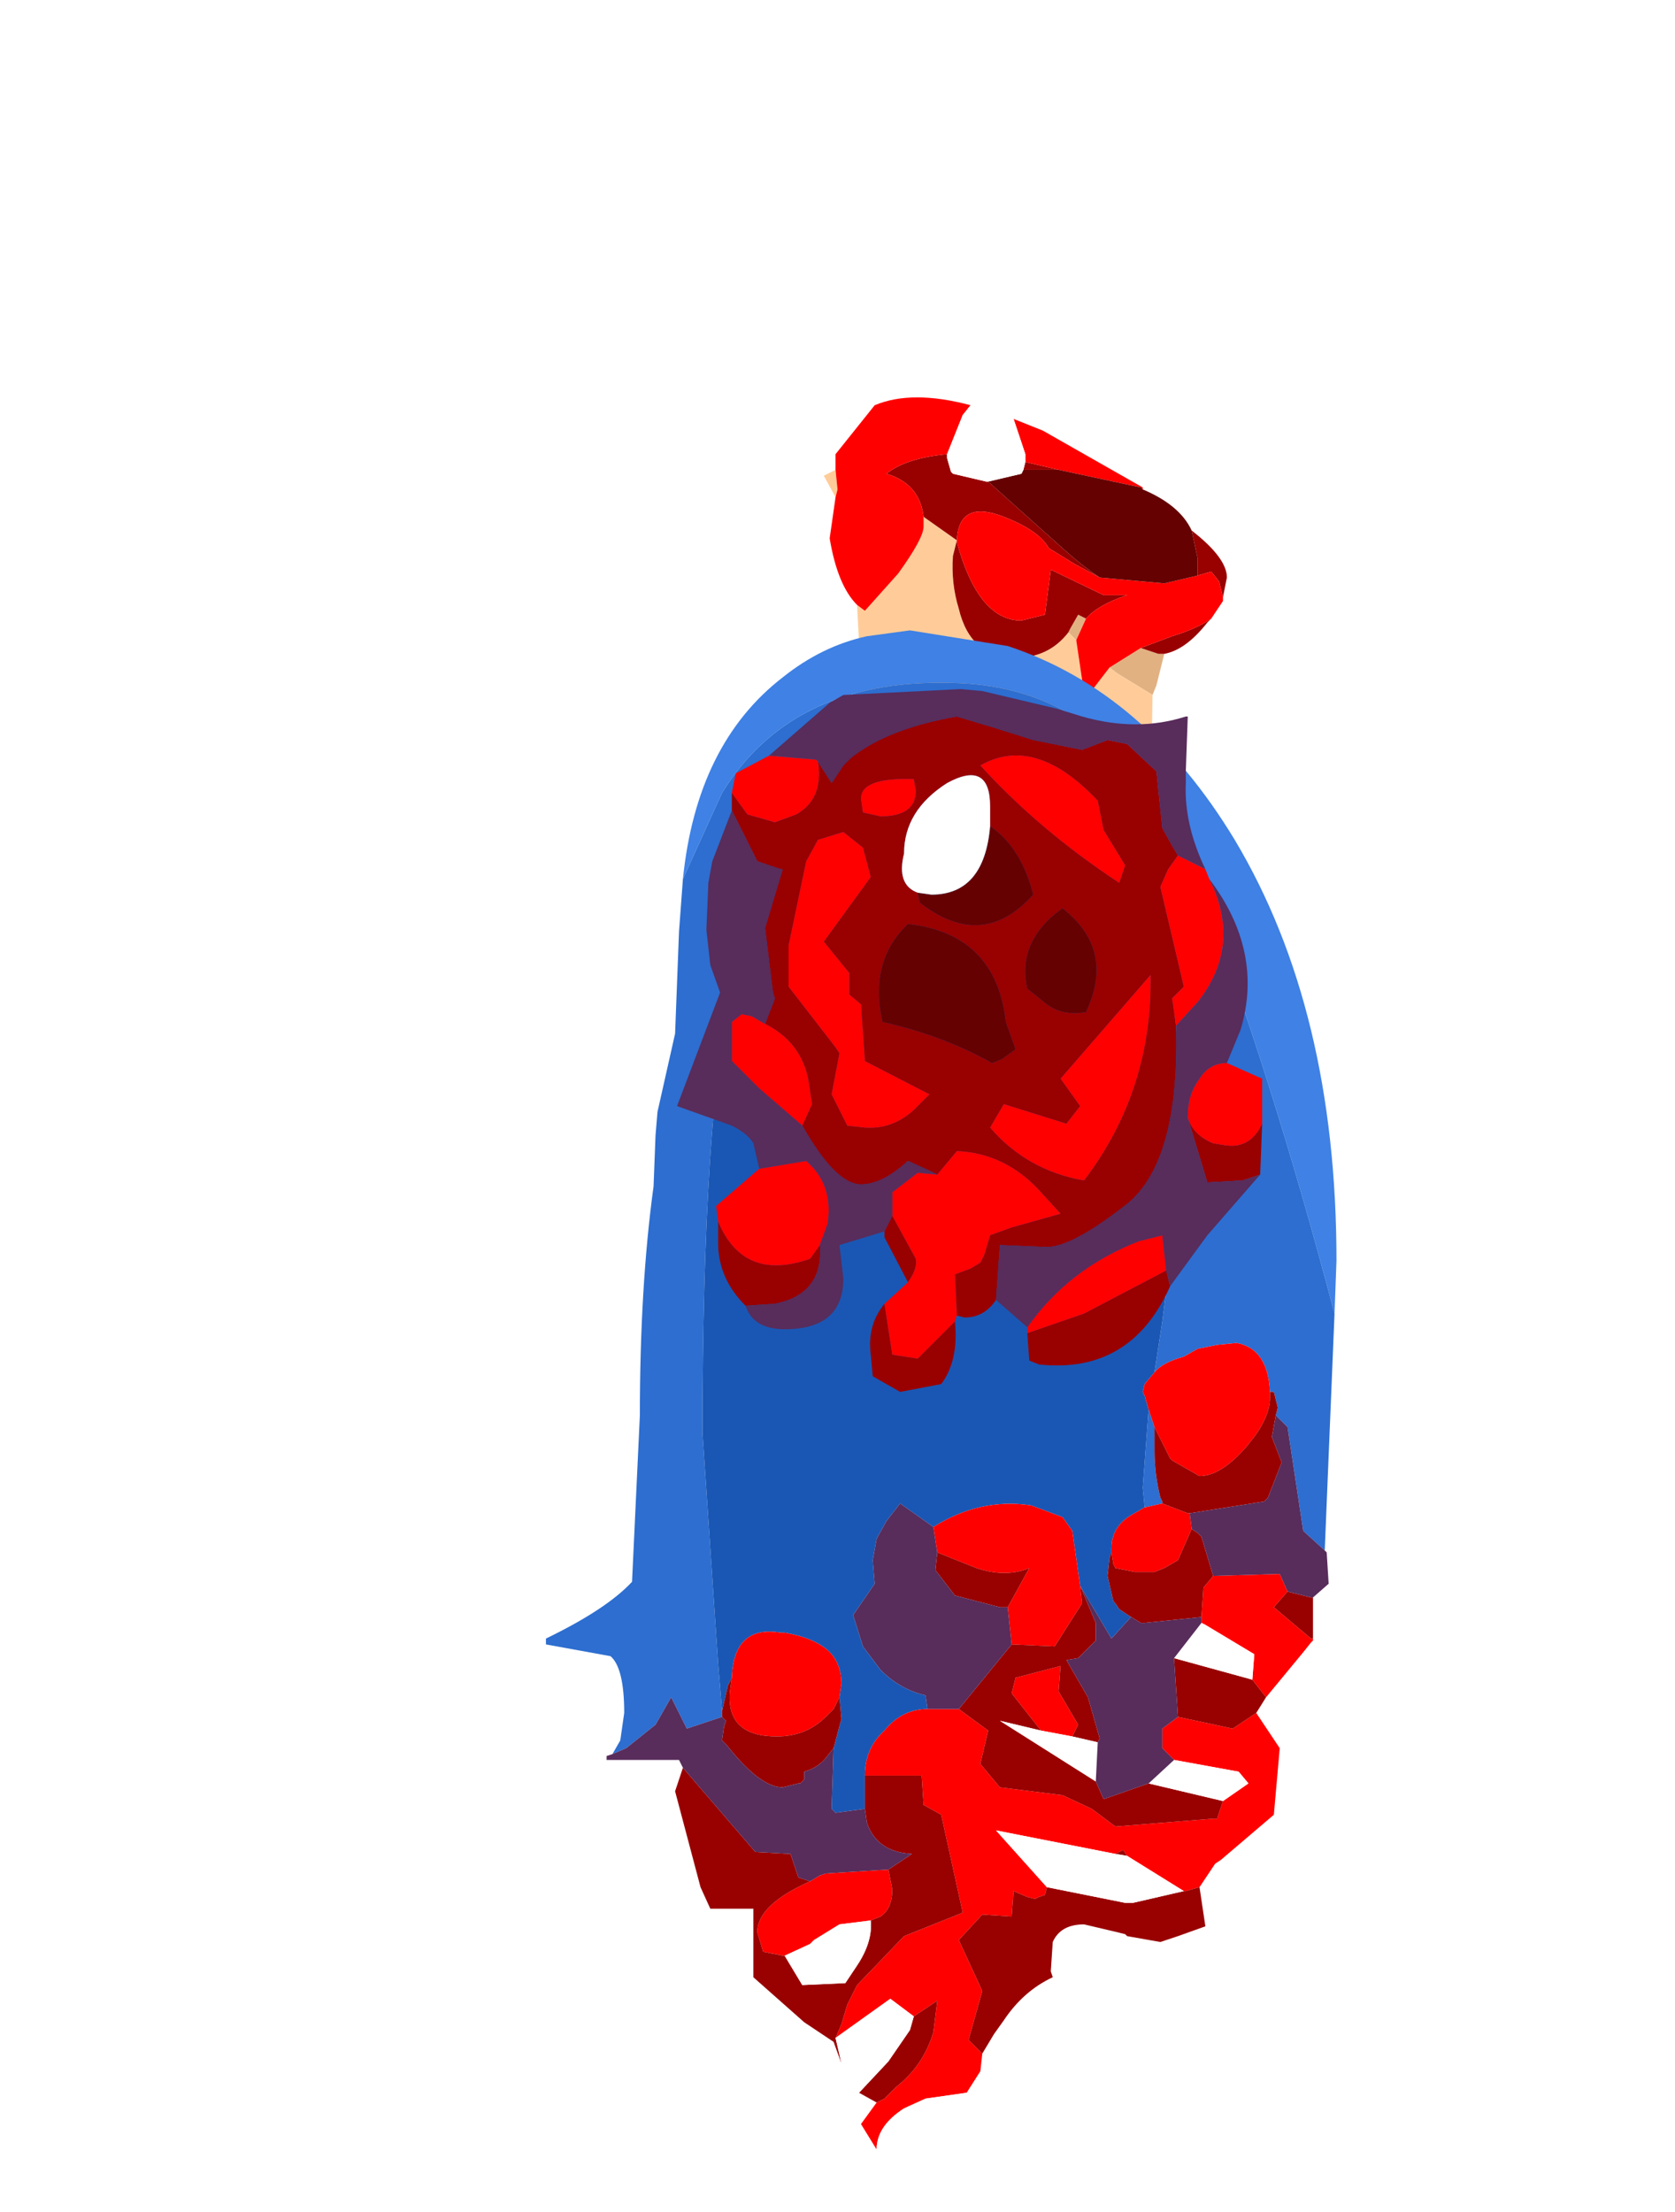 <?xml version="1.0" encoding="UTF-8" standalone="no"?>
<svg xmlns:ffdec="https://www.free-decompiler.com/flash" xmlns:xlink="http://www.w3.org/1999/xlink" ffdec:objectType="frame" height="56.5px" width="42.8px" xmlns="http://www.w3.org/2000/svg">
  <g transform="matrix(1.0, 0.0, 0.0, 1.0, 25.2, 34.75)">
    <use ffdec:characterId="1235" height="15.4" id="neck" transform="matrix(1.0, 0.0, 0.0, 1.0, -4.45, -25.05)" width="10.6" xlink:href="#sprite0"/>
    <use ffdec:characterId="1238" height="39.55" transform="matrix(1.0, 0.0, 0.0, 1.0, -11.25, -18.65)" width="20.2" xlink:href="#shape1"/>
    <use ffdec:characterId="1237" height="17.95" id="wound" transform="matrix(1.0, 0.0, 0.0, 1.0, -7.9, -17.15)" width="14.95" xlink:href="#sprite1"/>
    <use ffdec:characterId="1138" height="0.0" id="spineRef" transform="matrix(1.0, 0.0, 0.0, 1.0, 2.3, -25.2)" width="0.0" xlink:href="#sprite2"/>
  </g>
  <defs>
    <g id="sprite0" transform="matrix(1.0, 0.0, 0.0, 1.0, 3.6, 7.4)">
      <use ffdec:characterId="1234" height="15.4" transform="matrix(1.0, 0.0, 0.0, 1.0, -3.6, -7.4)" width="10.6" xlink:href="#shape0"/>
    </g>
    <g id="shape0" transform="matrix(1.0, 0.0, 0.0, 1.0, 3.6, 7.4)">
      <path d="M2.95 -0.95 L3.0 -1.05 3.2 -1.4 3.4 -1.3 3.15 -0.75 2.95 -0.95 M4.0 -0.05 L4.8 -0.55 5.25 -0.4 5.4 -0.4 5.2 0.4 5.1 0.65 4.2 0.1 4.0 -0.05" fill="#e2b181" fill-rule="evenodd" stroke="none"/>
      <path d="M-3.0 -5.1 L-2.95 -4.6 -3.0 -4.4 -3.3 -4.95 -3.0 -5.1 M-2.45 -1.65 L-2.25 -1.5 -1.4 -2.45 Q-0.75 -3.35 -0.75 -3.65 L-0.75 -3.9 0.1 -3.3 0.0 -2.9 Q-0.05 -2.2 0.15 -1.55 0.45 -0.3 1.6 -0.3 2.45 -0.3 2.95 -0.95 L3.15 -0.75 3.35 0.6 3.5 0.6 4.0 -0.05 4.2 0.1 5.1 0.65 5.0 6.6 5.0 8.0 4.55 6.55 -3.6 4.9 Q-2.5 2.15 -2.4 -0.7 L-2.45 -1.65" fill="#ffcc99" fill-rule="evenodd" stroke="none"/>
      <path d="M-0.15 -5.5 L-0.15 -5.4 -0.05 -5.05 0.0 -5.0 0.85 -4.8 0.9 -4.8 2.8 -3.1 Q3.3 -2.65 3.75 -2.35 L3.1 -2.7 2.45 -3.1 Q2.2 -3.55 1.3 -3.9 0.15 -4.35 0.1 -3.3 L-0.75 -3.9 Q-0.85 -4.75 -1.7 -5.0 -1.2 -5.4 -0.15 -5.5 M1.8 -5.1 L1.85 -5.3 2.7 -5.1 1.8 -5.1 M0.1 -3.3 L0.1 -3.25 Q0.65 -1.25 1.75 -1.25 L2.35 -1.4 2.5 -2.55 3.85 -1.9 4.45 -1.9 Q3.7 -1.65 3.4 -1.3 L3.2 -1.4 3.0 -1.05 2.95 -0.95 Q2.45 -0.3 1.6 -0.3 0.45 -0.3 0.15 -1.55 -0.05 -2.2 0.0 -2.9 L0.1 -3.3 M4.8 -0.55 L5.6 -0.85 Q6.25 -1.05 6.6 -1.3 L6.5 -1.2 Q5.95 -0.5 5.4 -0.4 L5.25 -0.4 4.8 -0.55 M6.9 -1.85 L6.8 -2.25 6.6 -2.5 6.25 -2.4 6.25 -2.85 6.1 -3.55 Q7.0 -2.85 7.0 -2.35 L6.9 -1.85" fill="#990000" fill-rule="evenodd" stroke="none"/>
      <path d="M0.45 -6.75 L0.25 -6.5 -0.15 -5.5 Q-1.2 -5.4 -1.7 -5.0 -0.85 -4.75 -0.75 -3.9 L-0.75 -3.65 Q-0.75 -3.35 -1.4 -2.45 L-2.25 -1.5 -2.45 -1.65 Q-2.95 -2.15 -3.15 -3.35 L-3.0 -4.4 -2.95 -4.6 -3.0 -5.1 -3.0 -5.5 -2.0 -6.75 Q-1.05 -7.15 0.45 -6.75 M1.85 -5.3 L1.85 -5.5 1.55 -6.4 2.3 -6.1 4.85 -4.65 4.85 -4.6 4.8 -4.65 2.7 -5.1 1.85 -5.3 M3.4 -1.3 Q3.7 -1.65 4.45 -1.9 L3.85 -1.9 2.5 -2.55 2.35 -1.4 1.75 -1.25 Q0.65 -1.25 0.1 -3.25 L0.1 -3.3 Q0.15 -4.35 1.3 -3.9 2.2 -3.55 2.45 -3.1 L3.1 -2.7 3.75 -2.35 5.4 -2.2 6.25 -2.4 6.6 -2.5 6.8 -2.25 6.9 -1.85 6.9 -1.75 6.6 -1.3 Q6.25 -1.05 5.6 -0.85 L4.8 -0.55 4.0 -0.05 3.5 0.6 3.35 0.6 3.15 -0.75 3.4 -1.3" fill="#ff0000" fill-rule="evenodd" stroke="none"/>
      <path d="M0.9 -4.8 L1.75 -5.0 1.8 -5.1 2.7 -5.1 4.8 -4.65 4.85 -4.6 Q5.8 -4.2 6.1 -3.55 L6.25 -2.85 6.25 -2.4 5.4 -2.2 3.75 -2.35 Q3.3 -2.65 2.8 -3.1 L0.9 -4.8" fill="#650101" fill-rule="evenodd" stroke="none"/>
      <path d="M-0.15 -5.5 L0.25 -6.5 0.45 -6.75 1.0 -7.4 1.5 -6.5 1.55 -6.4 1.85 -5.5 1.85 -5.3 1.8 -5.1 1.75 -5.0 0.9 -4.8 0.85 -4.8 0.0 -5.0 -0.05 -5.05 -0.15 -5.4 -0.15 -5.5" fill="#ffffff" fill-rule="evenodd" stroke="none"/>
    </g>
    <g id="shape1" transform="matrix(1.0, 0.0, 0.0, 1.0, 11.25, 18.65)">
      <path d="M-7.75 -12.3 Q-7.4 -15.75 -5.2 -17.45 -4.2 -18.25 -3.05 -18.5 L-1.95 -18.65 0.55 -18.25 Q4.05 -17.1 6.35 -13.3 8.95 -8.95 8.95 -2.55 L8.9 -1.2 Q7.25 -7.45 5.4 -12.25 3.55 -17.1 -0.65 -17.3 -4.9 -17.5 -6.75 -14.5 L-7.75 -12.3" fill="#3f81e5" fill-rule="evenodd" stroke="none"/>
      <path d="M8.9 -1.2 L8.65 4.85 8.1 4.35 7.7 1.7 7.4 1.4 7.45 1.2 7.35 0.8 7.25 0.8 Q7.2 -0.3 6.4 -0.45 L5.9 -0.4 5.65 -0.35 5.4 -0.3 5.05 -0.1 Q4.5 0.05 4.3 0.3 L4.5 -1.0 5.0 -5.0 Q5.0 -10.0 4.0 -12.75 2.6 -16.5 -0.85 -16.5 -5.1 -16.5 -6.5 -9.75 -7.25 -6.15 -7.25 1.85 L-6.85 7.75 -6.75 8.95 -6.75 9.05 -6.75 9.1 -7.65 9.4 -8.05 8.6 -8.45 9.3 -9.2 9.9 -9.55 10.05 -9.35 9.7 -9.25 9.0 Q-9.25 7.85 -9.6 7.55 L-11.25 7.25 -11.25 7.1 Q-9.7 6.35 -9.05 5.65 L-8.85 1.4 Q-8.85 -1.9 -8.5 -4.45 L-8.45 -5.75 -8.4 -6.35 -7.95 -8.35 -7.85 -10.95 -7.75 -12.3 -6.75 -14.5 Q-4.9 -17.5 -0.65 -17.3 3.55 -17.1 5.4 -12.25 7.25 -7.45 8.9 -1.2 M4.05 3.75 L4.0 3.25 4.15 1.25 4.3 1.7 4.3 2.3 Q4.3 2.9 4.45 3.5 L4.5 3.6 4.5 3.65 4.05 3.75" fill="#2d6ed0" fill-rule="evenodd" stroke="none"/>
      <path d="M-6.75 8.95 L-6.85 7.75 -7.25 1.85 Q-7.25 -6.15 -6.5 -9.75 -5.1 -16.5 -0.85 -16.5 2.6 -16.5 4.0 -12.75 5.0 -10.0 5.0 -5.0 L4.5 -1.0 4.3 0.3 4.05 0.6 4.0 0.8 4.05 0.9 4.15 1.25 4.0 3.25 4.05 3.75 3.7 3.95 Q3.2 4.25 3.2 4.8 L3.2 4.9 3.15 5.05 3.1 5.5 3.25 6.15 3.3 6.2 3.4 6.35 3.7 6.55 3.2 7.1 2.4 5.75 2.2 4.35 1.95 4.0 1.15 3.7 Q-0.15 3.5 -1.35 4.25 L-2.2 3.65 -2.55 4.1 -2.8 4.55 -2.9 5.1 -2.85 5.7 -3.4 6.5 -3.15 7.3 -2.7 7.9 Q-2.2 8.4 -1.55 8.55 L-1.5 8.9 Q-2.15 8.9 -2.6 9.45 -3.1 9.9 -3.1 10.6 L-3.1 11.0 -3.1 11.45 -3.85 11.55 -3.95 11.45 -3.9 9.9 -3.7 9.15 -3.75 8.6 -3.7 8.25 Q-3.7 7.8 -3.95 7.5 -4.3 7.1 -5.15 6.95 L-5.25 6.95 Q-6.45 6.75 -6.5 8.1 L-6.6 8.3 -6.75 8.95" fill="#1a57b4" fill-rule="evenodd" stroke="none"/>
      <path d="M8.35 7.1 L8.35 7.15 8.3 7.2 8.1 7.45 7.15 8.6 6.8 8.15 6.85 7.5 5.6 6.75 5.5 6.7 5.5 6.55 5.55 5.8 5.8 5.5 7.5 5.45 7.7 5.9 7.35 6.3 8.3 7.1 8.35 7.1 M6.9 9.0 L7.5 9.9 7.35 11.6 6.0 12.75 5.85 12.85 5.45 13.45 5.1 13.55 5.05 13.55 3.6 12.65 3.5 12.5 3.3 12.6 0.25 12.0 1.55 13.45 1.5 13.65 1.35 13.7 1.25 13.75 1.05 13.7 0.7 13.55 0.65 14.2 -0.1 14.15 -0.7 14.8 -0.1 16.1 -0.45 17.35 -0.1 17.7 -0.15 18.15 -0.5 18.7 -1.55 18.85 -2.1 19.1 Q-2.8 19.55 -2.8 20.15 L-3.2 19.5 -2.8 18.95 -2.6 18.85 -2.3 18.55 Q-1.6 18.0 -1.35 17.15 L-1.25 16.35 -1.85 16.75 -2.45 16.3 -3.85 17.3 -3.7 16.95 -3.55 16.45 -3.3 15.95 -2.1 14.7 -0.6 14.1 -1.15 11.6 -1.6 11.35 -1.65 10.6 -3.1 10.6 Q-3.1 9.9 -2.6 9.45 -2.15 8.9 -1.5 8.9 L-0.7 8.9 0.05 9.45 -0.15 10.3 0.35 10.9 1.95 11.1 2.7 11.45 3.3 11.9 5.8 11.7 5.9 11.7 6.05 11.25 6.7 10.8 6.45 10.5 4.8 10.2 4.5 9.9 4.5 9.4 4.9 9.1 6.3 9.4 6.9 9.0 M4.3 0.3 Q4.5 0.05 5.05 -0.1 L5.4 -0.3 5.65 -0.35 5.9 -0.4 6.4 -0.45 Q7.2 -0.3 7.25 0.8 L7.25 0.95 Q7.25 1.4 6.85 1.95 L6.65 2.2 Q6.0 2.95 5.45 2.95 L4.75 2.55 4.7 2.5 4.35 1.8 4.3 1.7 4.15 1.25 4.05 0.9 4.0 0.8 4.05 0.6 4.3 0.3 M0.65 7.25 L0.55 6.3 1.1 5.3 Q0.5 5.55 -0.25 5.3 L-1.25 4.9 -1.35 4.25 Q-0.15 3.5 1.15 3.7 L1.95 4.0 2.2 4.35 2.4 5.75 2.45 6.2 1.75 7.3 0.65 7.25 M3.2 4.9 L3.2 4.8 Q3.2 4.25 3.7 3.95 L4.05 3.75 4.5 3.65 5.15 3.9 5.2 3.9 5.25 4.3 4.9 5.1 4.55 5.3 4.3 5.4 4.05 5.4 3.8 5.4 3.3 5.3 3.25 5.2 3.2 4.9 M-6.5 8.1 Q-6.45 6.75 -5.25 6.95 L-5.15 6.95 Q-4.3 7.1 -3.95 7.5 -3.7 7.8 -3.7 8.25 L-3.75 8.6 -3.9 8.9 -4.1 9.1 Q-4.6 9.6 -5.35 9.6 -6.65 9.6 -6.55 8.45 L-6.5 8.1 M-2.5 13.0 L-2.4 13.5 Q-2.4 14.0 -2.7 14.2 L-2.95 14.3 -3.75 14.4 -4.4 14.8 -4.5 14.9 -5.15 15.2 -5.2 15.2 -5.7 15.1 -5.85 14.6 Q-5.85 13.9 -4.5 13.3 L-4.25 13.15 -4.1 13.1 -2.5 13.0 M1.4 9.45 L0.65 8.5 0.75 8.1 1.9 7.8 1.85 8.45 2.35 9.3 2.2 9.6 1.4 9.45" fill="#ff0000" fill-rule="evenodd" stroke="none"/>
      <path d="M8.35 6.05 L8.35 7.1 8.3 7.1 7.35 6.3 7.7 5.9 8.3 6.05 8.35 6.05 M7.15 8.6 L6.9 9.0 6.3 9.4 4.9 9.1 4.8 7.6 6.8 8.15 7.15 8.6 M5.45 13.45 L5.6 14.45 4.9 14.7 4.45 14.85 3.6 14.7 3.55 14.65 3.35 14.6 2.5 14.4 Q1.9 14.4 1.7 14.85 L1.65 15.6 1.7 15.75 Q0.95 16.1 0.45 16.85 L0.2 17.2 -0.1 17.7 -0.45 17.35 -0.1 16.1 -0.7 14.8 -0.1 14.15 0.65 14.2 0.7 13.55 1.05 13.7 1.25 13.75 1.35 13.7 1.5 13.65 1.55 13.45 3.55 13.85 3.75 13.85 5.05 13.55 5.1 13.55 5.45 13.45 M-2.8 18.95 L-3.25 18.7 -2.5 17.9 -1.95 17.1 -1.85 16.75 -1.25 16.35 -1.35 17.15 Q-1.6 18.0 -2.3 18.55 L-2.6 18.85 -2.8 18.95 M-3.7 17.95 L-3.9 17.4 -4.05 17.3 -4.65 16.9 -5.95 15.75 -5.95 14.0 -7.05 14.0 -7.3 13.45 -7.95 11.0 -7.75 10.4 -5.9 12.55 -5.0 12.6 -4.8 13.2 -4.5 13.3 Q-5.85 13.9 -5.85 14.6 L-5.7 15.1 -5.2 15.2 -5.15 15.2 -4.7 15.95 -3.6 15.9 -3.3 15.45 Q-2.9 14.85 -2.95 14.3 L-2.7 14.2 Q-2.4 14.0 -2.4 13.5 L-2.5 13.0 -1.9 12.6 Q-2.8 12.55 -3.05 11.8 L-3.1 11.45 -3.1 11.0 -3.1 10.6 -1.65 10.6 -1.6 11.35 -1.15 11.6 -0.6 14.1 -2.1 14.7 -3.3 15.95 -3.55 16.45 -3.7 16.95 -3.85 17.3 -3.7 17.95 M7.25 0.8 L7.35 0.8 7.45 1.2 7.4 1.4 7.3 1.95 7.55 2.6 7.2 3.5 7.1 3.6 5.2 3.9 5.15 3.9 4.5 3.65 4.5 3.6 4.45 3.5 Q4.3 2.9 4.3 2.3 L4.3 1.7 4.35 1.8 4.7 2.5 4.75 2.55 5.45 2.95 Q6.0 2.95 6.65 2.2 L6.85 1.95 Q7.25 1.4 7.25 0.95 L7.25 0.8 M-0.7 8.9 L0.65 7.25 1.75 7.3 2.45 6.2 2.4 5.75 2.8 6.7 2.8 7.15 2.35 7.6 2.05 7.65 2.6 8.6 2.9 9.65 2.85 9.75 2.2 9.6 2.35 9.3 1.85 8.45 1.9 7.8 0.75 8.1 0.65 8.5 1.4 9.45 0.35 9.2 2.8 10.75 3.0 11.2 4.15 10.8 6.05 11.25 5.9 11.7 5.8 11.7 3.3 11.9 2.7 11.45 1.95 11.1 0.35 10.9 -0.15 10.3 0.05 9.45 -0.7 8.9 M0.55 6.3 L0.35 6.3 -0.8 6.0 -1.3 5.35 -1.25 4.9 -0.25 5.3 Q0.5 5.55 1.1 5.3 L0.55 6.3 M3.7 6.55 L3.4 6.35 3.3 6.2 3.25 6.15 3.1 5.5 3.15 5.05 3.2 4.9 3.25 5.2 3.3 5.3 3.8 5.4 4.05 5.4 4.3 5.4 4.55 5.3 4.9 5.1 5.25 4.3 5.4 4.4 5.5 4.5 5.8 5.5 5.55 5.8 5.5 6.55 4.05 6.7 3.95 6.7 3.7 6.55 M-6.5 8.1 L-6.55 8.45 Q-6.65 9.6 -5.35 9.6 -4.6 9.6 -4.1 9.1 L-3.9 8.9 -3.75 8.6 -3.7 9.15 -3.9 9.9 -4.1 10.15 Q-4.3 10.4 -4.65 10.5 L-4.65 10.7 -4.75 10.8 -4.8 10.8 -5.2 10.9 Q-5.7 10.9 -6.4 10.1 L-6.65 9.8 -6.75 9.7 -6.7 9.35 -6.65 9.2 -6.75 9.1 -6.75 9.05 -6.75 8.95 -6.6 8.3 -6.5 8.1 M3.3 12.6 L3.5 12.5 3.6 12.65 3.3 12.6" fill="#990000" fill-rule="evenodd" stroke="none"/>
      <path d="M-0.5 18.7 L-0.5 18.9 -0.45 19.35 Q-0.45 20.1 -0.8 20.5 -1.25 20.9 -2.35 20.9 L-2.85 20.8 -2.9 20.35 -2.8 20.15 Q-2.8 19.55 -2.1 19.1 L-1.55 18.85 -0.5 18.7 M-3.25 18.7 L-3.35 18.7 -3.5 18.35 -3.7 17.95 -3.85 17.3 -2.45 16.3 -1.85 16.75 -1.95 17.1 -2.5 17.9 -3.25 18.7 M-2.95 14.3 Q-2.9 14.85 -3.3 15.45 L-3.6 15.9 -4.7 15.95 -5.15 15.2 -4.5 14.9 -4.4 14.8 -3.75 14.4 -2.95 14.3 M1.55 13.45 L0.25 12.0 3.3 12.6 3.6 12.65 5.05 13.55 3.75 13.85 3.55 13.85 1.55 13.45 M5.5 6.7 L5.6 6.75 6.85 7.5 6.8 8.15 4.8 7.6 5.5 6.7 M2.85 9.75 L2.8 10.75 0.35 9.2 1.4 9.45 2.2 9.6 2.85 9.75 M4.15 10.8 L4.8 10.2 6.45 10.5 6.7 10.8 6.05 11.25 4.15 10.8" fill="#ffffff" fill-rule="evenodd" stroke="none"/>
      <path d="M8.65 4.85 L8.7 4.9 8.75 5.7 8.35 6.05 8.3 6.05 7.7 5.9 7.5 5.45 5.8 5.5 5.5 4.5 5.4 4.4 5.25 4.3 5.2 3.9 7.1 3.6 7.2 3.5 7.55 2.6 7.3 1.95 7.4 1.4 7.7 1.7 8.1 4.35 8.65 4.85 M-7.75 10.4 L-7.85 10.2 -9.7 10.2 -9.7 10.1 -9.55 10.05 -9.2 9.9 -8.45 9.3 -8.05 8.6 -7.65 9.4 -6.75 9.1 -6.65 9.2 -6.7 9.35 -6.75 9.7 -6.65 9.8 -6.4 10.1 Q-5.7 10.9 -5.2 10.9 L-4.8 10.8 -4.75 10.8 -4.65 10.7 -4.65 10.5 Q-4.3 10.4 -4.1 10.15 L-3.9 9.9 -3.95 11.45 -3.85 11.55 -3.1 11.45 -3.05 11.8 Q-2.8 12.55 -1.9 12.6 L-2.5 13.0 -4.1 13.1 -4.25 13.15 -4.5 13.3 -4.8 13.2 -5.0 12.6 -5.9 12.55 -7.75 10.4 M-1.5 8.9 L-1.55 8.55 Q-2.2 8.4 -2.7 7.9 L-3.15 7.3 -3.4 6.5 -2.85 5.7 -2.9 5.1 -2.8 4.55 -2.55 4.1 -2.2 3.65 -1.35 4.25 -1.25 4.9 -1.3 5.35 -0.8 6.0 0.35 6.3 0.55 6.3 0.65 7.25 -0.7 8.9 -1.5 8.9 M2.4 5.75 L3.2 7.1 3.7 6.55 3.95 6.7 4.05 6.7 5.5 6.55 5.5 6.7 4.8 7.6 4.9 9.1 4.5 9.4 4.5 9.9 4.8 10.2 4.15 10.8 3.0 11.2 2.8 10.75 2.85 9.75 2.9 9.65 2.6 8.6 2.05 7.65 2.35 7.6 2.8 7.15 2.8 6.7 2.4 5.75" fill="#582c5b" fill-rule="evenodd" stroke="none"/>
    </g>
    <g id="sprite1" transform="matrix(1.0, 0.0, 0.0, 1.0, 9.05, 9.65)">
      <use ffdec:characterId="1236" height="17.95" transform="matrix(1.0, 0.0, 0.0, 1.0, -9.05, -9.65)" width="14.95" xlink:href="#shape2"/>
    </g>
    <g id="shape2" transform="matrix(1.0, 0.0, 0.0, 1.0, 9.05, 9.65)">
      <path d="M-5.45 -7.8 L-5.1 -7.25 -4.8 -7.7 -4.6 -7.9 Q-3.65 -8.65 -1.9 -8.95 L-0.9 -8.65 0.05 -8.35 1.3 -8.1 1.95 -8.35 2.45 -8.25 3.2 -7.55 3.35 -6.1 3.6 -5.65 3.75 -5.4 3.5 -5.05 3.3 -4.6 3.9 -2.05 3.6 -1.75 3.7 -1.05 Q3.8 2.4 2.45 3.5 1.05 4.6 0.4 4.6 L-0.8 4.55 -0.9 5.95 Q-1.2 6.4 -1.7 6.4 L-1.9 6.35 -1.95 5.3 -1.55 5.15 -1.3 5.0 -1.2 4.8 -1.05 4.3 -0.5 4.1 0.75 3.75 0.25 3.2 Q-0.65 2.2 -1.9 2.15 L-2.4 2.75 -2.6 2.65 -3.15 2.4 Q-3.8 3.0 -4.35 3.0 -5.0 3.0 -5.85 1.5 L-5.6 0.95 -5.7 0.3 Q-5.9 -0.65 -6.8 -1.1 L-6.55 -1.75 -6.6 -1.9 -6.8 -3.55 -6.35 -5.05 -6.4 -5.05 -7.0 -5.25 -7.65 -6.55 -7.65 -7.0 -7.25 -6.45 -6.55 -6.25 -6.0 -6.45 Q-5.3 -6.85 -5.45 -7.8 M0.8 -4.05 L0.6 -3.9 Q-0.35 -3.1 -0.1 -2.0 L0.4 -1.6 Q0.8 -1.3 1.4 -1.4 2.15 -3.0 0.8 -4.05 M2.4 -5.15 L1.85 -6.05 1.7 -6.8 Q0.1 -8.5 -1.3 -7.7 0.2 -6.05 2.25 -4.7 L2.4 -5.15 M5.9 1.45 L5.85 2.75 5.4 2.9 4.5 2.95 4.0 1.3 Q4.15 1.75 4.65 1.95 L4.95 2.0 Q5.6 2.1 5.9 1.45 M3.55 5.6 Q2.55 7.85 0.2 7.6 L-0.05 7.5 -0.1 6.8 1.35 6.3 3.45 5.2 3.55 5.6 M-4.3 -6.5 L-3.85 -6.4 Q-2.95 -6.4 -2.95 -7.05 L-3.0 -7.35 Q-4.35 -7.4 -4.35 -6.85 L-4.3 -6.5 M-1.05 -6.15 L-1.05 -6.65 Q-1.05 -7.85 -2.15 -7.25 -3.25 -6.55 -3.25 -5.45 -3.45 -4.65 -2.9 -4.45 L-2.85 -4.2 Q-1.25 -2.95 0.05 -4.4 -0.25 -5.6 -1.05 -6.15 M-5.75 -5.25 L-6.2 -3.1 -6.2 -2.05 -5.0 -0.5 -4.9 -0.35 -5.1 0.7 -4.7 1.5 -4.25 1.55 Q-3.55 1.6 -3.0 1.1 L-2.6 0.7 -4.25 -0.15 -4.35 -1.6 -4.65 -1.85 -4.65 -2.4 -5.3 -3.2 -4.1 -4.85 -4.3 -5.6 -4.8 -6.0 -5.45 -5.8 -5.75 -5.25 M-1.0 -0.1 L-0.75 -0.2 -0.4 -0.45 -0.65 -1.15 Q-0.9 -3.4 -3.15 -3.65 -4.15 -2.7 -3.8 -1.15 -2.25 -0.8 -1.0 -0.1 M-0.7 0.95 L-1.05 1.55 Q-0.1 2.65 1.35 2.9 3.1 0.6 3.05 -2.35 L0.75 0.3 1.25 1.0 0.9 1.45 -0.7 0.95 M-3.15 5.5 L-3.75 4.35 -3.75 4.2 -3.55 3.8 -2.95 4.9 Q-2.9 5.15 -3.15 5.5 M-7.3 6.1 Q-8.0 5.4 -8.0 4.5 L-8.0 3.95 Q-7.35 5.5 -5.65 4.9 L-5.4 4.55 Q-5.3 5.8 -6.55 6.05 L-7.3 6.1 M-3.75 6.05 L-3.55 7.35 -2.9 7.45 -1.95 6.5 Q-1.85 7.5 -2.3 8.1 L-3.35 8.3 -4.05 7.9 -4.1 7.35 Q-4.2 6.6 -3.75 6.05" fill="#990000" fill-rule="evenodd" stroke="none"/>
      <path d="M3.75 -5.4 L4.45 -5.05 4.55 -4.8 Q5.4 -3.1 4.25 -1.65 L3.7 -1.05 3.6 -1.75 3.9 -2.05 3.3 -4.6 3.5 -5.05 3.75 -5.4 M-6.7 -7.95 L-5.5 -7.85 -5.45 -7.8 Q-5.3 -6.85 -6.0 -6.45 L-6.55 -6.25 -7.25 -6.45 -7.65 -7.0 -7.55 -7.5 -6.7 -7.95 M-6.8 -1.1 Q-5.9 -0.65 -5.7 0.3 L-5.6 0.95 -5.85 1.5 -6.95 0.55 -7.65 -0.15 -7.65 -1.15 -7.4 -1.35 -7.15 -1.3 -6.8 -1.1 M-2.4 2.75 L-1.9 2.15 Q-0.65 2.2 0.25 3.2 L0.75 3.75 -0.5 4.1 -1.05 4.3 -1.2 4.8 -1.3 5.0 -1.55 5.15 -1.95 5.3 -1.9 6.35 -1.95 6.5 -2.9 7.45 -3.55 7.35 -3.75 6.05 -3.15 5.5 Q-2.9 5.15 -2.95 4.9 L-3.55 3.8 -3.55 3.2 -2.9 2.7 -2.4 2.75 M2.4 -5.15 L2.25 -4.7 Q0.2 -6.05 -1.3 -7.7 0.1 -8.5 1.7 -6.8 L1.85 -6.05 2.4 -5.15 M5.0 -0.1 L5.9 0.3 5.9 1.45 Q5.6 2.1 4.95 2.0 L4.65 1.95 Q4.15 1.75 4.0 1.3 L4.0 1.25 Q4.0 0.7 4.3 0.3 4.55 -0.1 5.0 -0.1 M-0.1 6.8 L-0.1 6.65 Q0.95 5.15 2.75 4.45 L3.35 4.3 3.45 5.2 1.35 6.3 -0.1 6.8 M-4.3 -6.5 L-4.35 -6.85 Q-4.35 -7.4 -3.0 -7.35 L-2.95 -7.05 Q-2.95 -6.4 -3.85 -6.4 L-4.3 -6.5 M-5.75 -5.25 L-5.45 -5.8 -4.8 -6.0 -4.3 -5.6 -4.1 -4.85 -5.3 -3.2 -4.65 -2.4 -4.65 -1.85 -4.35 -1.6 -4.25 -0.15 -2.6 0.7 -3.0 1.1 Q-3.55 1.6 -4.25 1.55 L-4.7 1.5 -5.1 0.7 -4.9 -0.35 -5.0 -0.5 -6.2 -2.05 -6.2 -3.1 -5.75 -5.25 M-0.7 0.95 L0.9 1.45 1.25 1.0 0.75 0.3 3.05 -2.35 Q3.1 0.6 1.35 2.9 -0.1 2.65 -1.05 1.55 L-0.7 0.95 M-8.0 3.95 L-8.05 3.55 -6.95 2.6 -5.75 2.4 Q-5.05 3.0 -5.2 4.0 L-5.4 4.55 -5.65 4.9 Q-7.35 5.5 -8.0 3.95" fill="#ff0000" fill-rule="evenodd" stroke="none"/>
      <path d="M0.8 -4.05 Q2.15 -3.0 1.4 -1.4 0.8 -1.3 0.4 -1.6 L-0.1 -2.0 Q-0.35 -3.1 0.6 -3.9 L0.8 -4.05 M-1.05 -6.15 Q-0.25 -5.6 0.05 -4.4 -1.25 -2.95 -2.85 -4.2 L-2.9 -4.45 -2.55 -4.4 Q-1.2 -4.4 -1.05 -6.15 M-1.0 -0.1 Q-2.25 -0.8 -3.8 -1.15 -4.15 -2.7 -3.15 -3.65 -0.9 -3.4 -0.65 -1.15 L-0.4 -0.45 -0.75 -0.2 -1.0 -0.1" fill="#650101" fill-rule="evenodd" stroke="none"/>
      <path d="M-2.9 -4.45 Q-3.45 -4.65 -3.25 -5.45 -3.25 -6.55 -2.15 -7.25 -1.05 -7.85 -1.05 -6.65 L-1.05 -6.15 Q-1.2 -4.4 -2.55 -4.4 L-2.9 -4.45" fill="#ffffff" fill-rule="evenodd" stroke="none"/>
      <path d="M3.75 -5.4 L3.6 -5.65 3.35 -6.1 3.2 -7.55 2.45 -8.25 1.95 -8.35 1.3 -8.1 0.05 -8.35 -0.9 -8.65 -1.9 -8.95 Q-3.65 -8.65 -4.6 -7.9 L-4.8 -7.7 -5.1 -7.25 -5.45 -7.8 -5.5 -7.85 -6.7 -7.95 -5.15 -9.3 -4.8 -9.5 -1.8 -9.65 -1.25 -9.6 0.65 -9.15 1.3 -8.95 Q2.7 -8.55 3.95 -8.95 L4.0 -8.95 3.95 -7.55 3.95 -7.25 Q3.9 -6.2 4.45 -5.05 L3.75 -5.4 M-7.65 -6.55 L-7.0 -5.25 -6.4 -5.05 -6.35 -5.05 -6.8 -3.55 -6.6 -1.9 -6.55 -1.75 -6.8 -1.1 -7.15 -1.3 -7.4 -1.35 -7.65 -1.15 -7.65 -0.15 -6.95 0.55 -5.85 1.5 Q-5.0 3.0 -4.35 3.0 -3.8 3.0 -3.15 2.4 L-2.6 2.65 -2.4 2.75 -2.9 2.7 -3.55 3.2 -3.55 3.8 -3.75 4.2 -4.9 4.55 -4.8 5.4 Q-4.8 6.7 -6.3 6.7 -7.1 6.7 -7.3 6.1 L-6.55 6.05 Q-5.3 5.8 -5.4 4.55 L-5.2 4.0 Q-5.05 3.0 -5.75 2.4 L-6.95 2.6 -7.1 1.95 Q-7.25 1.7 -7.65 1.5 L-9.05 1.0 -7.95 -1.9 -8.2 -2.6 -8.3 -3.5 -8.25 -4.7 -8.15 -5.25 -7.65 -6.55 M-0.9 5.95 L-0.8 4.55 0.4 4.6 Q1.05 4.6 2.45 3.5 3.8 2.4 3.7 -1.05 L4.25 -1.65 Q5.4 -3.1 4.55 -4.8 5.95 -2.95 5.35 -0.95 L5.0 -0.1 Q4.55 -0.1 4.3 0.3 4.0 0.7 4.0 1.25 L4.0 1.3 4.5 2.95 5.4 2.9 5.85 2.75 4.5 4.3 3.55 5.6 3.45 5.2 3.35 4.3 2.75 4.45 Q0.95 5.15 -0.1 6.65 L-0.9 5.95" fill="#582c5b" fill-rule="evenodd" stroke="none"/>
    </g>
  </defs>
</svg>
